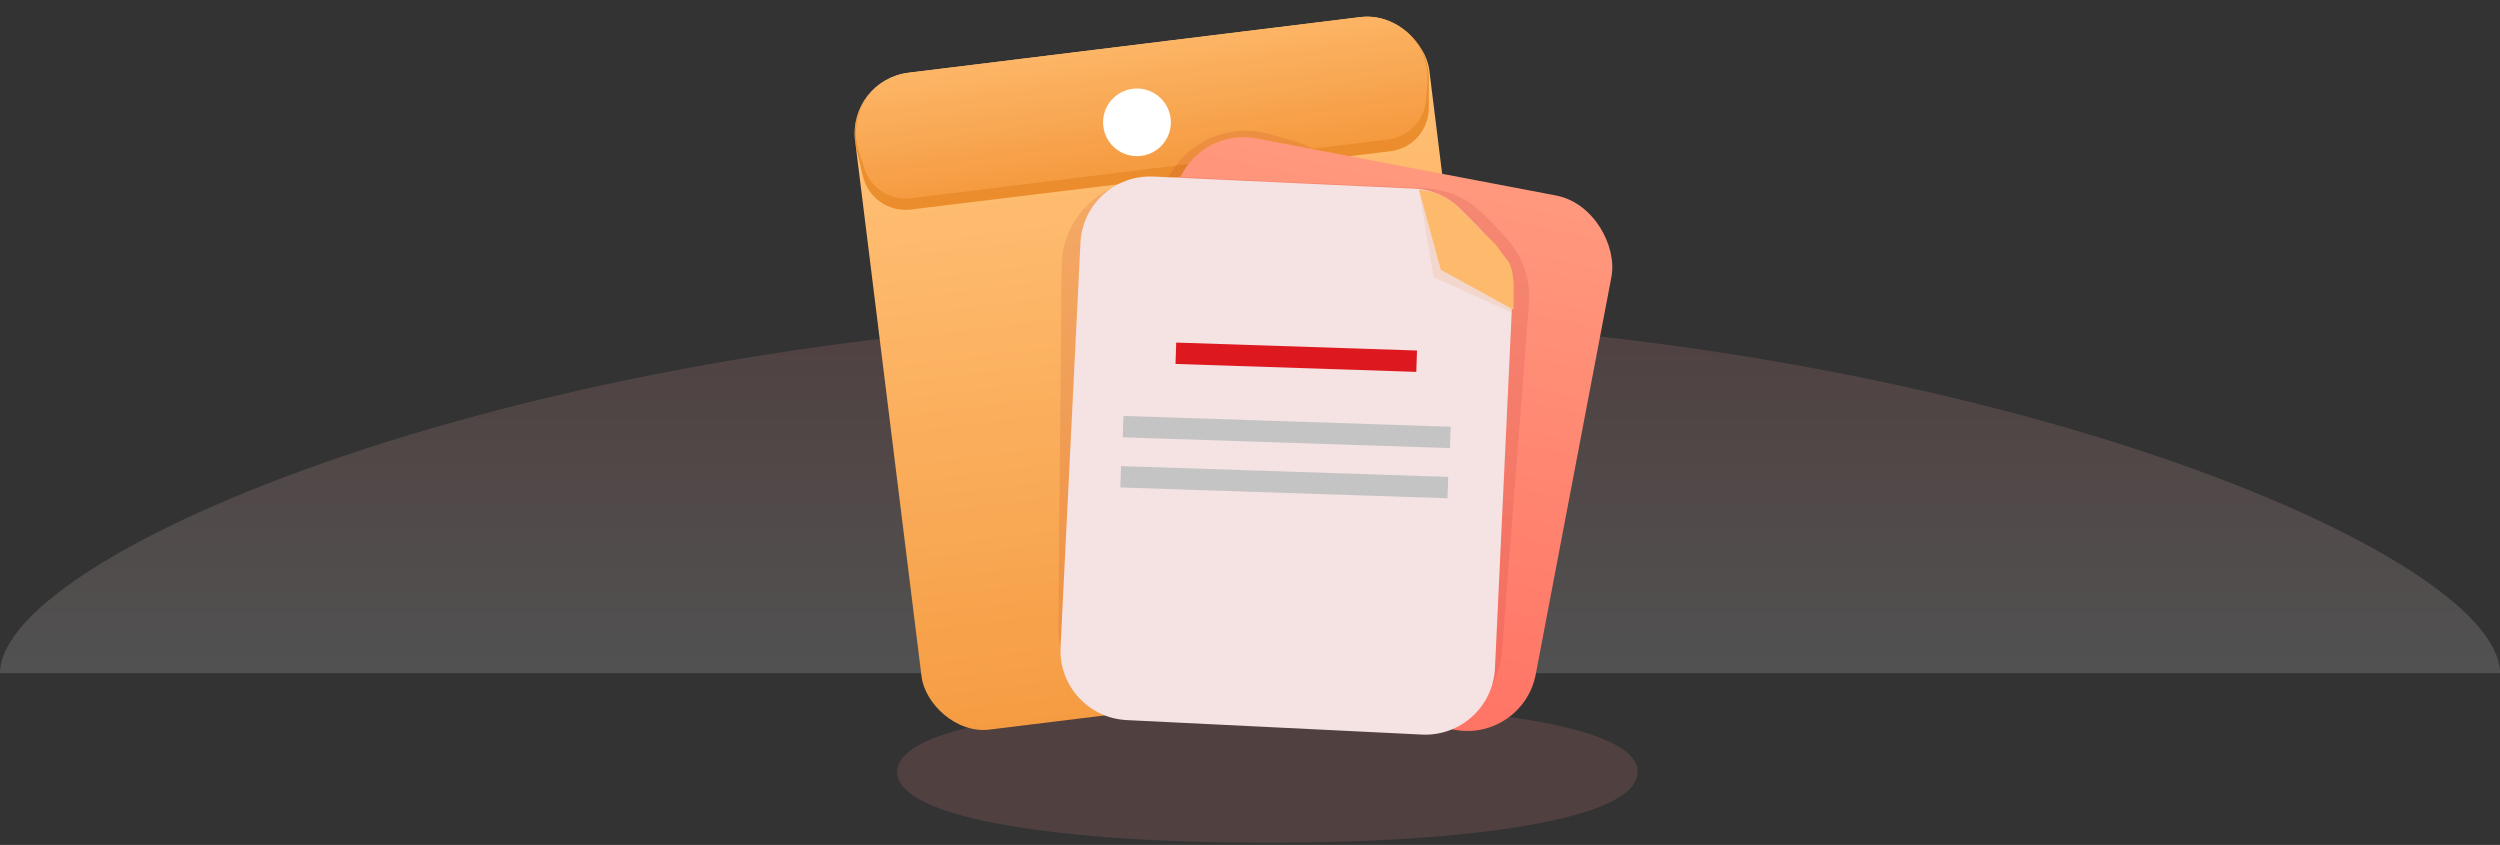 <svg width="287" height="97" viewBox="0 0 287 97" fill="none" xmlns="http://www.w3.org/2000/svg">
<rect x="0" y="0" width="287" height="97" fill="#333333" stroke="none"/>
<path d="M287 77.287C287 63.044 222.753 36.365 143.5 36.365C64.247 36.365 0 63.044 0 77.287C0 77.287 64.247 77.287 143.5 77.287C222.753 77.287 287 77.287 287 77.287Z" fill="url(#paint0_linear_414_27750)" fill-opacity="0.15"/>
<path d="M188 88.619C188 83.187 168.972 80.78 145.5 80.78C122.028 80.78 103 83.187 103 88.619C103 94.05 122.028 96.75 145.5 96.75C168.972 96.75 188 94.05 188 88.619Z" fill="#F78D8D" fill-opacity="0.15"/>
<rect width="66.448" height="76.008" rx="7" transform="matrix(0.992 -0.122 0.123 0.992 97.305 9.21)" fill="url(#paint1_linear_414_27750)"/>
<path d="M98.315 17.028C97.371 12.977 100.145 9.003 104.273 8.494L156.174 2.098C160.356 1.583 164.044 4.852 164.034 9.066L164.026 12.412C164.02 14.934 162.135 17.056 159.631 17.36L104.536 24.054C102.001 24.362 99.641 22.711 99.061 20.224L98.315 17.028Z" fill="#DD6E00" fill-opacity="0.6"/>
<path d="M98.602 17.43C97.252 13.248 100.043 8.873 104.404 8.335L156.026 1.974C160.404 1.434 164.185 5.029 163.868 9.427L163.725 11.408C163.553 13.79 161.722 15.716 159.352 16.008L104.587 22.757C102.207 23.051 99.952 21.612 99.215 19.329L98.602 17.43Z" fill="url(#paint2_linear_414_27750)"/>
<ellipse cx="3.892" cy="3.885" rx="3.892" ry="3.885" transform="matrix(0.992 -0.122 0.123 0.992 126.185 10.666)" fill="white"/>
<path opacity="0.2" d="M133.06 23.828C133.789 17.725 139.798 13.714 145.713 15.383L148.499 16.169C151.735 17.081 154.294 19.558 155.311 22.762L169.848 68.56C172.13 75.751 165.927 82.786 158.505 81.425L136.111 77.319C130.92 76.367 127.365 71.545 127.991 66.305L133.06 23.828Z" fill="#9D031B" fill-opacity="0.5"/>
<rect width="51.016" height="62.455" rx="8" transform="matrix(0.982 0.187 -0.187 0.982 136.389 14.399)" fill="url(#paint3_linear_414_27750)"/>
<path opacity="0.2" d="M121.874 30.561C121.925 24.914 126.64 20.429 132.284 20.661L153.061 21.513C158.351 21.73 162.556 26.032 162.651 31.325L163.376 71.716C163.476 77.237 159.079 81.793 153.556 81.892L131.68 82.284C126.051 82.385 121.449 77.824 121.499 72.196L121.874 30.561Z" fill="#9D031B" fill-opacity="0.5"/>
<path opacity="0.2" d="M126.007 29.859C126.278 24.355 130.954 20.106 136.462 20.361L163.636 21.62C166.123 21.735 168.477 22.773 170.239 24.532L171.683 25.973L172.953 27.368C174.811 29.407 175.743 32.123 175.529 34.872L172.431 74.759C172.014 80.135 167.407 84.212 162.018 83.975L133.47 82.718C127.932 82.474 123.649 77.774 123.922 72.24L126.007 29.859Z" fill="#9D031B" fill-opacity="0.5"/>
<path d="M124.036 27.867C124.253 23.464 127.993 20.065 132.399 20.269L162.339 21.656C164.329 21.748 166.212 22.579 167.622 23.985L169.613 25.973L171.563 28.113C172.991 29.682 173.738 31.754 173.638 33.874L171.621 76.715C171.412 81.134 167.655 84.545 163.235 84.329L129.35 82.667C124.936 82.451 121.534 78.699 121.751 74.287L124.036 27.867Z" fill="#F5E2E2"/>
<path d="M173.773 33.484C173.773 33.151 173.355 30.98 173.266 30.563L171.922 28.894L170.352 27.462L170.13 27.224L166.993 24.303C166.993 24.303 165.937 23.718 165.201 23.468C164.305 23.164 162.902 21.799 162.902 21.799L164.574 31.815L173.773 35.989C173.923 34.458 173.773 33.818 173.773 33.484Z" fill="#DD6E00" fill-opacity="0.1"/>
<path d="M173.773 33.067C173.773 32.733 173.773 30.563 172.937 29.728L171.683 28.059L170.218 26.627L170.01 26.39L167.083 23.468C167.083 23.468 165.678 22.466 164.992 22.216C164.156 21.912 162.902 21.799 162.902 21.799L165.411 30.98L173.773 35.571L173.773 33.067Z" fill="#FDB96C"/>
<rect width="27.642" height="2.455" transform="matrix(1 0.033 -0.033 0.999 135.029 39.328)" fill="#DE181F"/>
<rect width="37.557" height="2.455" transform="matrix(1 0.033 -0.033 0.999 128.975 47.751)" fill="#C4C4C4"/>
<rect width="37.557" height="2.455" transform="matrix(1 0.033 -0.033 0.999 128.696 53.51)" fill="#C4C4C4"/>
<defs>
<linearGradient id="paint0_linear_414_27750" x1="143.03" y1="34.924" x2="143.03" y2="77.078" gradientUnits="userSpaceOnUse">
<stop stop-color="#F78D8D"/>
<stop offset="1" stop-color="white"/>
</linearGradient>
<linearGradient id="paint1_linear_414_27750" x1="32.981" y1="9.445" x2="32.981" y2="85.678" gradientUnits="userSpaceOnUse">
<stop stop-color="#FFBF74"/>
<stop offset="1" stop-color="#F4973B"/>
</linearGradient>
<linearGradient id="paint2_linear_414_27750" x1="128.984" y1="-0.102" x2="131.975" y2="21.317" gradientUnits="userSpaceOnUse">
<stop stop-color="#FFBF74"/>
<stop offset="1" stop-color="#F4973B"/>
</linearGradient>
<linearGradient id="paint3_linear_414_27750" x1="28.631" y1="-73.694" x2="25.179" y2="69.796" gradientUnits="userSpaceOnUse">
<stop stop-color="#FFC59A"/>
<stop offset="0.775" stop-color="#FF826E"/>
<stop offset="1" stop-color="#FF7062"/>
</linearGradient>
</defs>
</svg>
